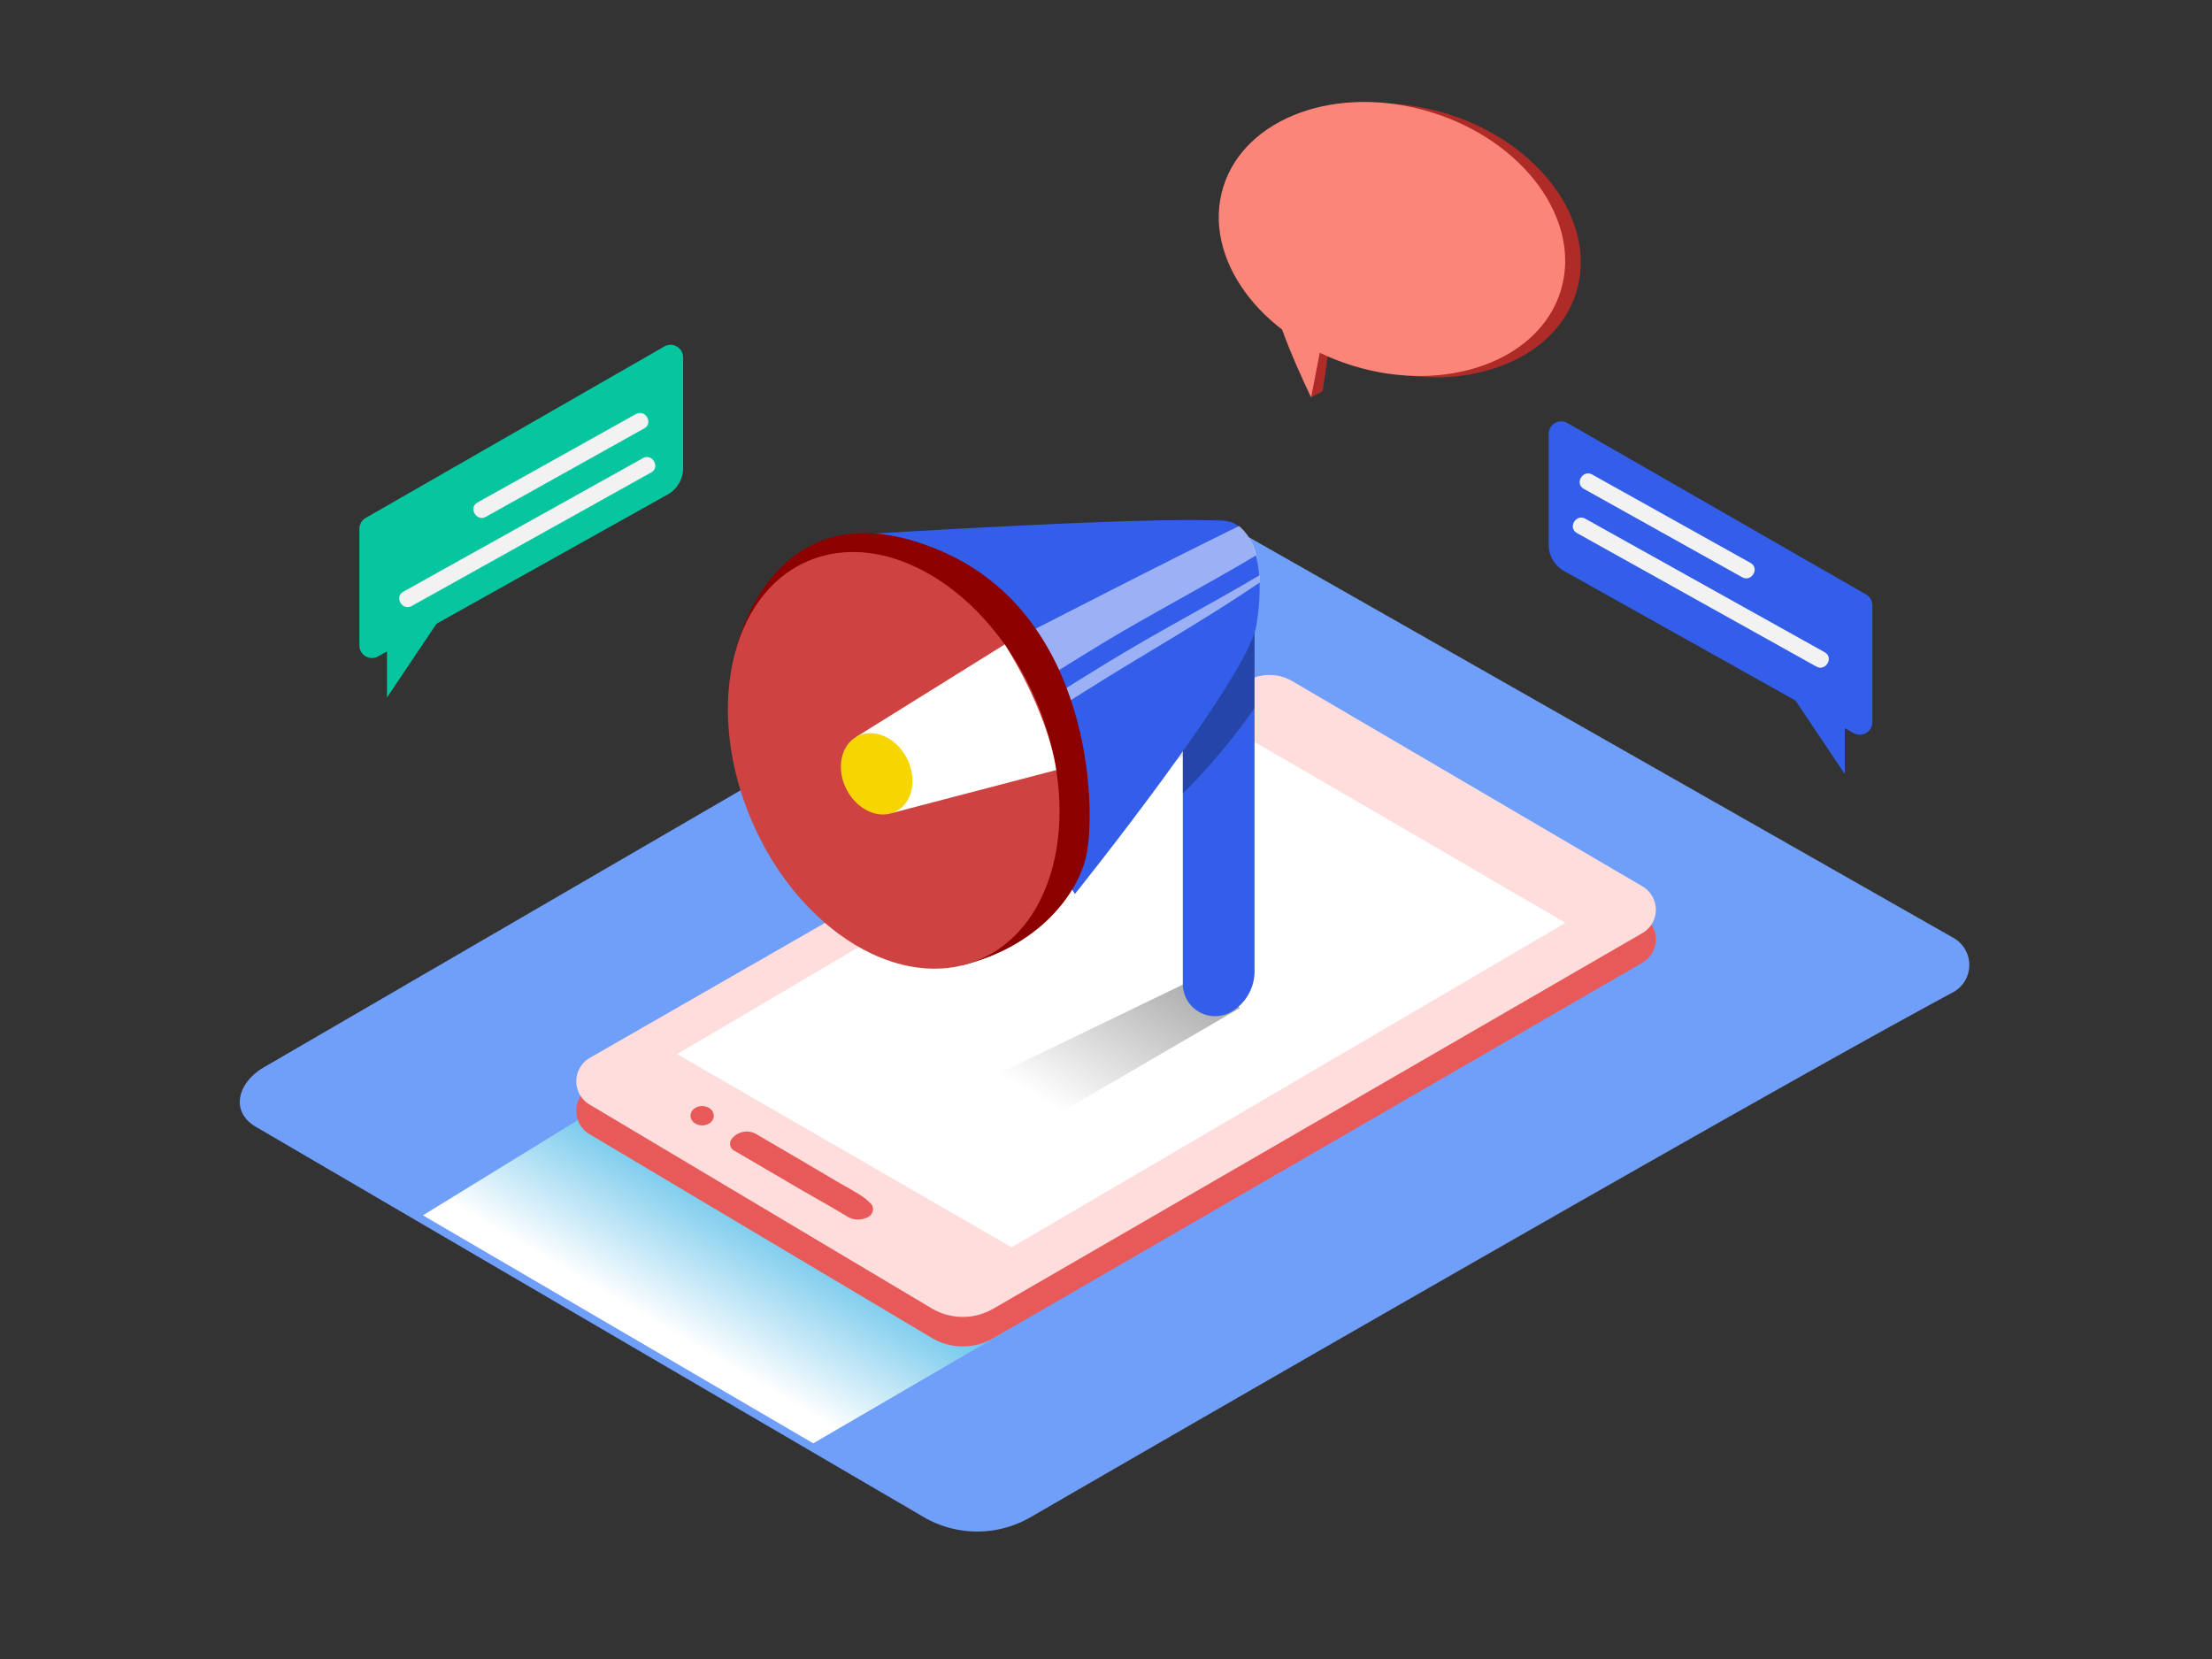<svg xmlns="http://www.w3.org/2000/svg" xmlns:xlink="http://www.w3.org/1999/xlink" viewBox="0 0 400 300"><rect x="0" y="0" width="400" height="300" fill="#333333" stroke="none"/><defs><linearGradient id="linear-gradient" x1="122.89" y1="241.92" x2="143.25" y2="207.19" gradientUnits="userSpaceOnUse"><stop offset="0" stop-color="#fff"/><stop offset="0.99" stop-color="#29abe2"/></linearGradient><linearGradient id="linear-gradient-2" x1="192.88" y1="201.52" x2="213.12" y2="166.98" gradientUnits="userSpaceOnUse"><stop offset="0" stop-color="#fff"/><stop offset="0.99" stop-color="#999"/></linearGradient></defs><title>OK</title><g style="isolation:isolate"><g id="Layer_2" data-name="Layer 2"><path d="M353.11,179.47c-34.24,18.38-135,76.52-166.72,94.87a19.25,19.25,0,0,1-19.35,0L46.28,203.77c-4.8-2.8-3.26-8.11,1.58-10.85L216.37,95a5.77,5.77,0,0,1,5.69,0l131.17,74.59A5.62,5.62,0,0,1,353.11,179.47Z" fill="#709ff9"/><polygon points="112.25 197.78 76.48 219.77 147.06 261 183.56 239.74 112.25 197.78" fill="url(#linear-gradient)" style="mix-blend-mode:multiply"/><path d="M106.67,196.65l118.69-68.11a8.31,8.31,0,0,1,8.34,0L297,165.64a4.89,4.89,0,0,1,0,8.45L179.59,242a11,11,0,0,1-11.1-.07L106.6,205.09A4.89,4.89,0,0,1,106.67,196.65Z" fill="#e75a59"/><path d="M106.67,191.29l118.69-68.11a8.31,8.31,0,0,1,8.34,0L297,160.28a4.89,4.89,0,0,1,0,8.45L179.59,236.67a11,11,0,0,1-11.1-.07L106.6,199.73A4.89,4.89,0,0,1,106.67,191.29Z" fill="#ffdddc"/><path d="M222.48,131.69c.66.22,60.61,35.19,60.61,35.19L182.94,225.55l-60.5-34.93Z" fill="#fff"/><path d="M157.1,220a1.55,1.55,0,0,0,.47-2.24,11.35,11.35,0,0,0-2.92-2.2c-1-.64-2.09-1.2-3.13-1.81L143.46,209l-6.62-3.87a3.43,3.43,0,0,0-2.93-.32,3.47,3.47,0,0,0-1.71,1.3,1.42,1.42,0,0,0,.64,2L145,215.23l5.26,3,3,1.78a3.67,3.67,0,0,0,3.11.31A2.67,2.67,0,0,0,157.1,220Z" fill="#e75a59"/><ellipse cx="126.97" cy="201.76" rx="2.11" ry="1.75" fill="#e75a59"/><path d="M240.27,63c0,.5-1.1,7.75-1.1,7.75l-2.07,1.08.85-9.75" fill="#af2b27"/><ellipse cx="254.51" cy="43.46" rx="23.99" ry="31.92" transform="translate(138.44 274.09) rotate(-72.97)" fill="#af2b27"/><ellipse cx="251.7" cy="43.21" rx="23.99" ry="31.92" transform="translate(136.68 271.22) rotate(-72.97)" fill="#fc857a"/><path d="M239.09,61.55l-2,10.31s-8.52-17.55-6.4-19.34S239.93,57.21,239.09,61.55Z" fill="#fc857a"/><path d="M337.45,107.5l-54-31a2.27,2.27,0,0,0-3.4,2v20a5.45,5.45,0,0,0,2.79,4.76l52.37,29.31a2.27,2.27,0,0,0,3.38-2V109.47A2.27,2.27,0,0,0,337.45,107.5Z" fill="#335eea"/><polyline points="333.6 128.28 333.6 139.98 323.84 125.43" fill="#335eea"/><path d="M286.39,88.39l28.66,16c1.69.94,3.2-1.65,1.51-2.59l-28.66-16c-1.69-.94-3.2,1.65-1.51,2.59Z" fill="#f2f2f2"/><path d="M285.14,96.38l43.32,24.16c1.69.94,3.2-1.65,1.51-2.59L286.66,93.79c-1.69-.94-3.2,1.65-1.51,2.59Z" fill="#f2f2f2"/><polygon points="215.66 177.19 175.74 196.49 187.75 203.51 224.26 182.25 215.66 177.19" fill="url(#linear-gradient-2)" style="mix-blend-mode:multiply"/><path d="M226.86,175.74V101c0-3.32-2.26-6.46-5.54-6.92a6.49,6.49,0,0,0-7.43,6.42v77.4a5.84,5.84,0,0,0,9.12,4.85l.13-.09A8.47,8.47,0,0,0,226.86,175.74Z" fill="#335eea"/><path d="M226.86,128V101c0-3.32-2.26-6.46-5.54-6.92a6.49,6.49,0,0,0-7.43,6.42v43A108,108,0,0,0,226.86,128Z" opacity="0.27"/><path d="M153.23,96.78s65.5-4.16,69.68-2.23,5.88,8.87,4.29,18.53-32.82,48.58-32.82,48.58" fill="#335eea"/><path d="M198.16,117.07c9.51-5.82,19.42-10.93,29-16.65a9.57,9.57,0,0,0-3.08-5.3c-18.23,8.93-36.2,18.37-54.34,27.48l5.48,8.64C182.9,126.61,190.48,121.77,198.16,117.07Z" fill="#fff" opacity="0.51"/><path d="M195.81,125.25c10.59-6.73,21.61-12.84,32-19.93,0-.43,0-.87-.05-1.29-9.21,5.45-18.72,10.39-27.85,16-7.64,4.68-15.18,9.5-22.85,14.11l1.35,2.13C184.22,132.64,190,128.94,195.81,125.25Z" fill="#fff" opacity="0.51"/><path d="M133,117.79c.19-.68,6.87-31.14,37.12-18.18,27.34,11.72,28.17,46.57,26.32,55.1-1.51,6.94-8.59,16.39-22.29,19.81" fill="#8c0000"/><ellipse cx="161.62" cy="137.49" rx="27.91" ry="39.23" transform="translate(-41.34 75.57) rotate(-23.42)" fill="#ce4242"/><path d="M191,139.25,161.36,147l-6.49-13.77,26.82-16.7S189.37,128.28,191,139.25Z" fill="#fff"/><ellipse cx="158.53" cy="139.93" rx="6.14" ry="7.64" transform="translate(-46.19 87.01) rotate(-26.94)" fill="#f7d600"/><path d="M120,70.11Q96,82.22,73,95.94a.5.5,0,0,0,.5.86Q96.54,83.09,120.51,71C121.09,70.68,120.58,69.82,120,70.11Z" fill="#f7931e"/><path d="M66.13,93.66l54-31a2.27,2.27,0,0,1,3.4,2v20a5.45,5.45,0,0,1-2.79,4.76L68.37,118.7a2.27,2.27,0,0,1-3.38-2V95.63A2.27,2.27,0,0,1,66.13,93.66Z" fill="#05c69f"/><polyline points="69.98 114.45 69.98 126.14 79.74 111.59" fill="#05c69f"/><path d="M115,74.87l-28.66,16c-1.69.94-.18,3.53,1.51,2.59l28.66-16c1.69-.94.18-3.53-1.51-2.59Z" fill="#f2f2f2"/><path d="M116.24,82.86,72.93,107c-1.69.94-.18,3.53,1.51,2.59l43.32-24.16c1.69-.94.18-3.53-1.51-2.59Z" fill="#f2f2f2"/></g></g></svg>